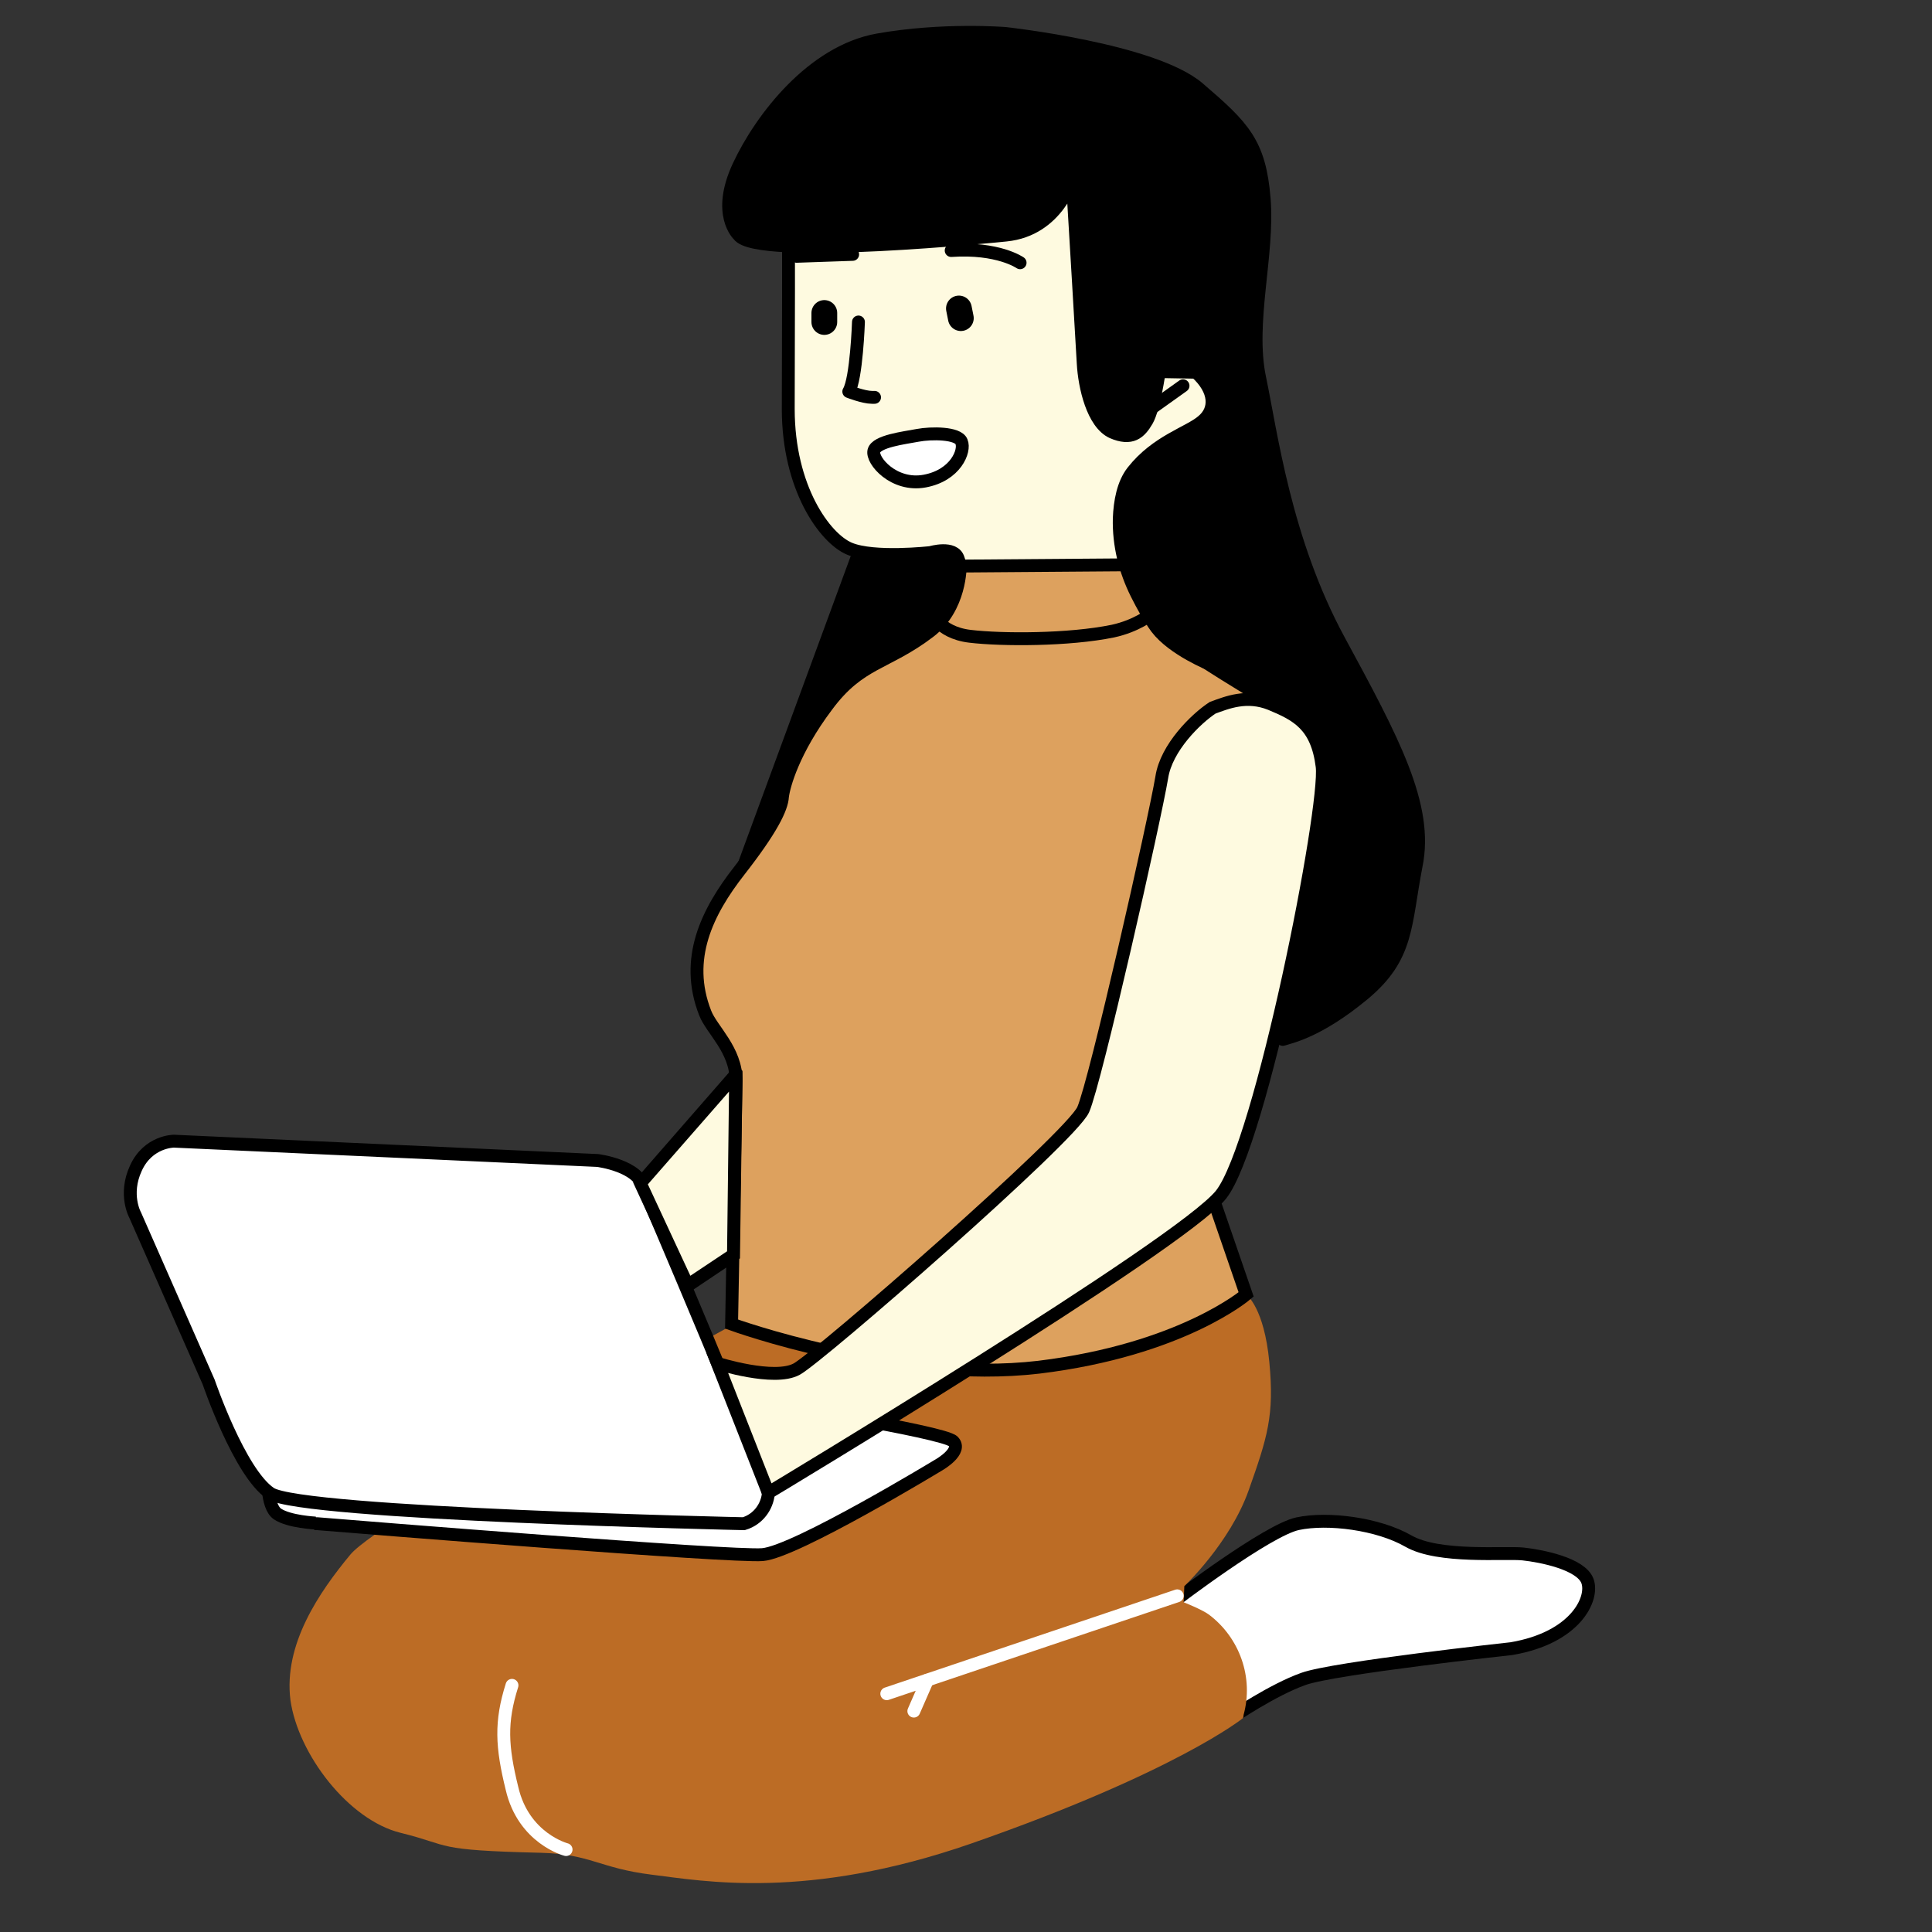 <?xml version="1.0" encoding="utf-8"?>
<!-- Generator: Adobe Illustrator 22.1.0, SVG Export Plug-In . SVG Version: 6.00 Build 0)  -->
<svg version="1.1" xmlns="http://www.w3.org/2000/svg" xmlns:xlink="http://www.w3.org/1999/xlink" x="0px" y="0px"
	 viewBox="0 0 300 300" style="enable-background:new 0 0 300 300;" xml:space="preserve">
<rect x="0" y="0" width="300" height="300" fill="#333333" stroke="none"/>
<style type="text/css">
	.st0{fill:#FFFFFF;stroke:#000000;stroke-width:2;stroke-miterlimit:10;}
	.st1{fill:#BC6C25;}
	.st2{fill:none;stroke:#FFFFFF;stroke-width:2;stroke-linecap:round;stroke-linejoin:round;stroke-miterlimit:10;}
	.st3{fill:#FEFAE0;stroke:#000000;stroke-width:2;stroke-miterlimit:10;}
	.st4{fill:none;stroke:#000000;stroke-width:2;stroke-linecap:round;stroke-linejoin:round;stroke-miterlimit:10;}
	.st5{fill:#FFFFFF;stroke:#000000;stroke-width:2;stroke-linecap:round;stroke-linejoin:round;stroke-miterlimit:10;}
	.st6{fill:none;stroke:#000000;stroke-width:4;stroke-linecap:round;stroke-linejoin:round;stroke-miterlimit:10;}
	.st7{fill:#DDA15E;stroke:#000000;stroke-width:2;stroke-miterlimit:10;}
	.st8{fill:#FEFAE0;}
	.st9{stroke:#000000;stroke-width:2;stroke-miterlimit:10;}
</style>
<g id="LowerBody">
	<path id="Sock" class="st0" d="M182.5,248.5c0,0,14.3-10.9,19-11.9s12.5,0,17.2,2.7c4.7,2.7,15,1.7,17.8,2c2.8,0.3,9,1.5,10,4.2
		s-1.8,8.8-11.8,10.5c0,0-27.6,3-32.3,4.7c-4.8,1.7-11.1,6-11.1,6L182.5,248.5z"/>
	<path id="Pants" class="st1" d="M112.9,206.2c0,0-53.7,29.4-58.5,35.2c-4.8,5.8-10.4,13.9-9.3,22.6c1.2,8.4,9,18.6,17.1,20.6
		s4.9,2.7,21.8,3.1c7.7,0.2,9.1,2.4,17.2,3.4s24.1,4,49.5-4.8c31.9-11.1,42.3-19.5,42.3-19.5s0.1-0.2,0.1-0.5
		c1.6-5.8-0.6-12-5.4-15.6c-1.1-0.8-3.9-1.9-3.9-1.9l0.1-2.5c0,0,7.1-6.7,10-14.9c2.9-8.2,4-11.6,3.2-19.9
		c-0.8-8.4-3.5-10.4-3.5-10.4L112.9,206.2z"/>
	<path id="PantsKnee" class="st2" d="M87.9,287.2c0,0-6.6-1.7-8.4-9.5c-1.6-6.5-1.8-10.3,0-16"/>
	<g>
		<line id="Pants1" class="st2" x1="137.7" y1="263" x2="182.8" y2="247.8"/>
		<line id="Pants2" class="st2" x1="141.9" y1="265.7" x2="144" y2="260.9"/>
	</g>
	<g>
		<path id="LaptopK_1_" class="st0" d="M48.8,236.6c0,0,0.2,0,0.5,0c6,0.5,64.3,5.2,69.1,4.8c5.1-0.4,27.5-14,27.5-14
			s3.6-2.1,2.1-3.6s-30.5-6.1-30.5-6.1l-64.6-1.3l-11.9,2.8l0.6,9.7c0,0-0.3,5,1.5,6.2c1.8,1.2,5.9,1.4,5.9,1.4"/>
		<path id="LaptopM" class="st0" d="M27,177.2l65.8,3c0,0,6.5,0.8,7.2,4.4c0,0,19.5,45.5,19.3,47.4c-0.2,1.9-1.5,3.9-3.8,4.6
			c0,0-68.7-1.5-73.5-4.7s-9.6-17.3-9.6-17.3L21,188.7c0,0-1.8-3.2,0.1-7.3C23,177.2,27,177.2,27,177.2z"/>
	</g>
</g>
<g id="Hair">
	<polygon id="Hair_1_" points="113.4,137.2 132.3,85.8 147.7,85.8 150,91.8 	"/>
</g>
<g id="Face_1_">
	<path id="Face_2_" class="st3" d="M148.8,86.8c-0.6-2.1-4.3-1-4.3-1s-8.8,1-12.6-0.6c-3.8-1.6-9.5-9.4-9.5-21.7c0.1-32.3,0-32,0-32
		l49.5-9.2l11,20.4l6.5,13.2l2.5,10.3l-12.5,21.2l-5.6,0.9h-24.5L148.8,86.8z"/>
	<line id="Ear" class="st4" x1="183.7" y1="59.9" x2="178.8" y2="63.4"/>
	<path id="Nose" class="st4" d="M133.3,50c0,0-0.3,8.8-1.5,10.8c0,0,2.3,0.9,3.6,0.9c0.2,0,0.3,0,0.4,0"/>
	<path id="Mouth" class="st5" d="M142.5,67.6c2.1-0.4,6.3-0.4,6.8,1c0.6,1.4-0.9,5.2-5.7,6.1c-4.8,0.9-8.3-3.2-7.9-4.7
		S140.4,68,142.5,67.6z"/>
	<path id="EyebrowR" class="st4" d="M158.4,40.8c0,0-3.4-2.4-10.7-1.9"/>
	<line id="EyebrowL" class="st4" x1="132.4" y1="39.5" x2="123.7" y2="39.8"/>
	<line id="EyeL" class="st6" x1="128" y1="48.6" x2="128" y2="50"/>
	<line id="EyeR" class="st6" x1="148.9" y1="47.9" x2="149.2" y2="49.4"/>
</g>
<g id="Arm__x26__Shirt">
	<path id="Shirt" class="st7" d="M149.1,87.9c0,0,0.1,6.5-4.8,10.2c-6.7,5.1-10.8,4.6-15.9,11.5c-5.2,6.9-6.7,12.4-6.9,14.1
		c-0.1,1.8-1.7,5.1-6.7,11.5c-5,6.4-8.6,13.7-5.3,22.1c1,2.6,4.8,5.7,4.8,10.5l-0.7,37.8c0,0,25.5,9.3,47.7,6.7
		c22.2-2.7,32.2-11.3,32.2-11.3L183,170.5l16.4-60.2c0,0-18.3-10.7-19.7-13.1l-4.1-9.5L149.1,87.9z"/>
	<path id="ShirtNeck" class="st4" d="M144.5,94.8c0,0,1.1,3.4,6.1,4s15.4,0.6,22.2-0.8c3.7-0.8,5.9-2.6,5.9-2.6"/>
	<path id="ArmR" class="st3" d="M197.3,109.3c4.1,1.7,7.2,3.3,8,9.7s-9.5,58.7-15.7,66.5s-70.3,46.3-70.3,46.3l-7.9-20.1
		c0,0,8.8,2.8,12.3,0.9s42.6-36,44.5-40.3s11.1-45,12.2-51.6c0.7-4.6,5.3-9.1,7.9-10.8C190.5,109.1,193.6,107.8,197.3,109.3z"/>
	<g id="ArmL">
		<path class="st8" d="M99.5,183.8l14.6-16.7c0,0,0.1,0,0.2,0l-0.4,27.9l-7.1,4.7L99.5,183.8z"/>
		<path d="M114.9,167.6L114.9,167.6L114.9,167.6 M113.2,169.5l-0.3,24.8l-5.7,3.8l-6.6-14.2L113.2,169.5 M114.4,166
			c-0.4,0-0.8,0.1-1,0.3l-15.1,17.3l8.1,17.5l8.5-5.7l0.4-29C115.3,166.1,114.9,166,114.4,166L114.4,166z"/>
	</g>
</g>
<g id="HairFull">
	<path id="HairFull_1_" class="st9" d="M166.5,27.7c0,0-2.2,8-10.3,8.8c0,0-38.7,4-41.5,0c0,0-3.5-3.2,0-10.7S126.2,8,136.3,6.2
		s19.8-1,19.8-1s23,2.5,30,8.5s9.5,8.5,10.2,17.2c0.7,8.7-2.5,19.2-0.7,27.8s3.9,25.2,12.3,40.7s13.9,25.7,12,35
		c-1.8,9.3-1.2,14.2-8.2,20c-7,5.8-11.3,6.6-12.5,7c-1.2,0.4,7.1-35.3,7.2-39.8c0.1-4.5-0.3-5.2-2.8-8.7c-2.5-3.5-15.6-9.7-15.6-9.7
		s-5.8-2.3-8.4-5.7c-1.1-1.5-2.2-3.5-3.1-5.3c-1.8-3.6-2.8-7.6-2.7-11.7c0.1-2.6,0.6-5.4,2.1-7.3c3.7-4.7,8.7-6,10.8-7.8
		c2.2-1.8,2.1-4.8-1-7.6l-5.7-0.1c0,0-0.8,5.7-1.9,7.6c-1.1,1.9-2.4,3.1-5.4,1.8c-3-1.4-4.3-7-4.5-10.7s-1.3-22-1.3-22L166.5,27.7z"
		/>
</g>
</svg>
